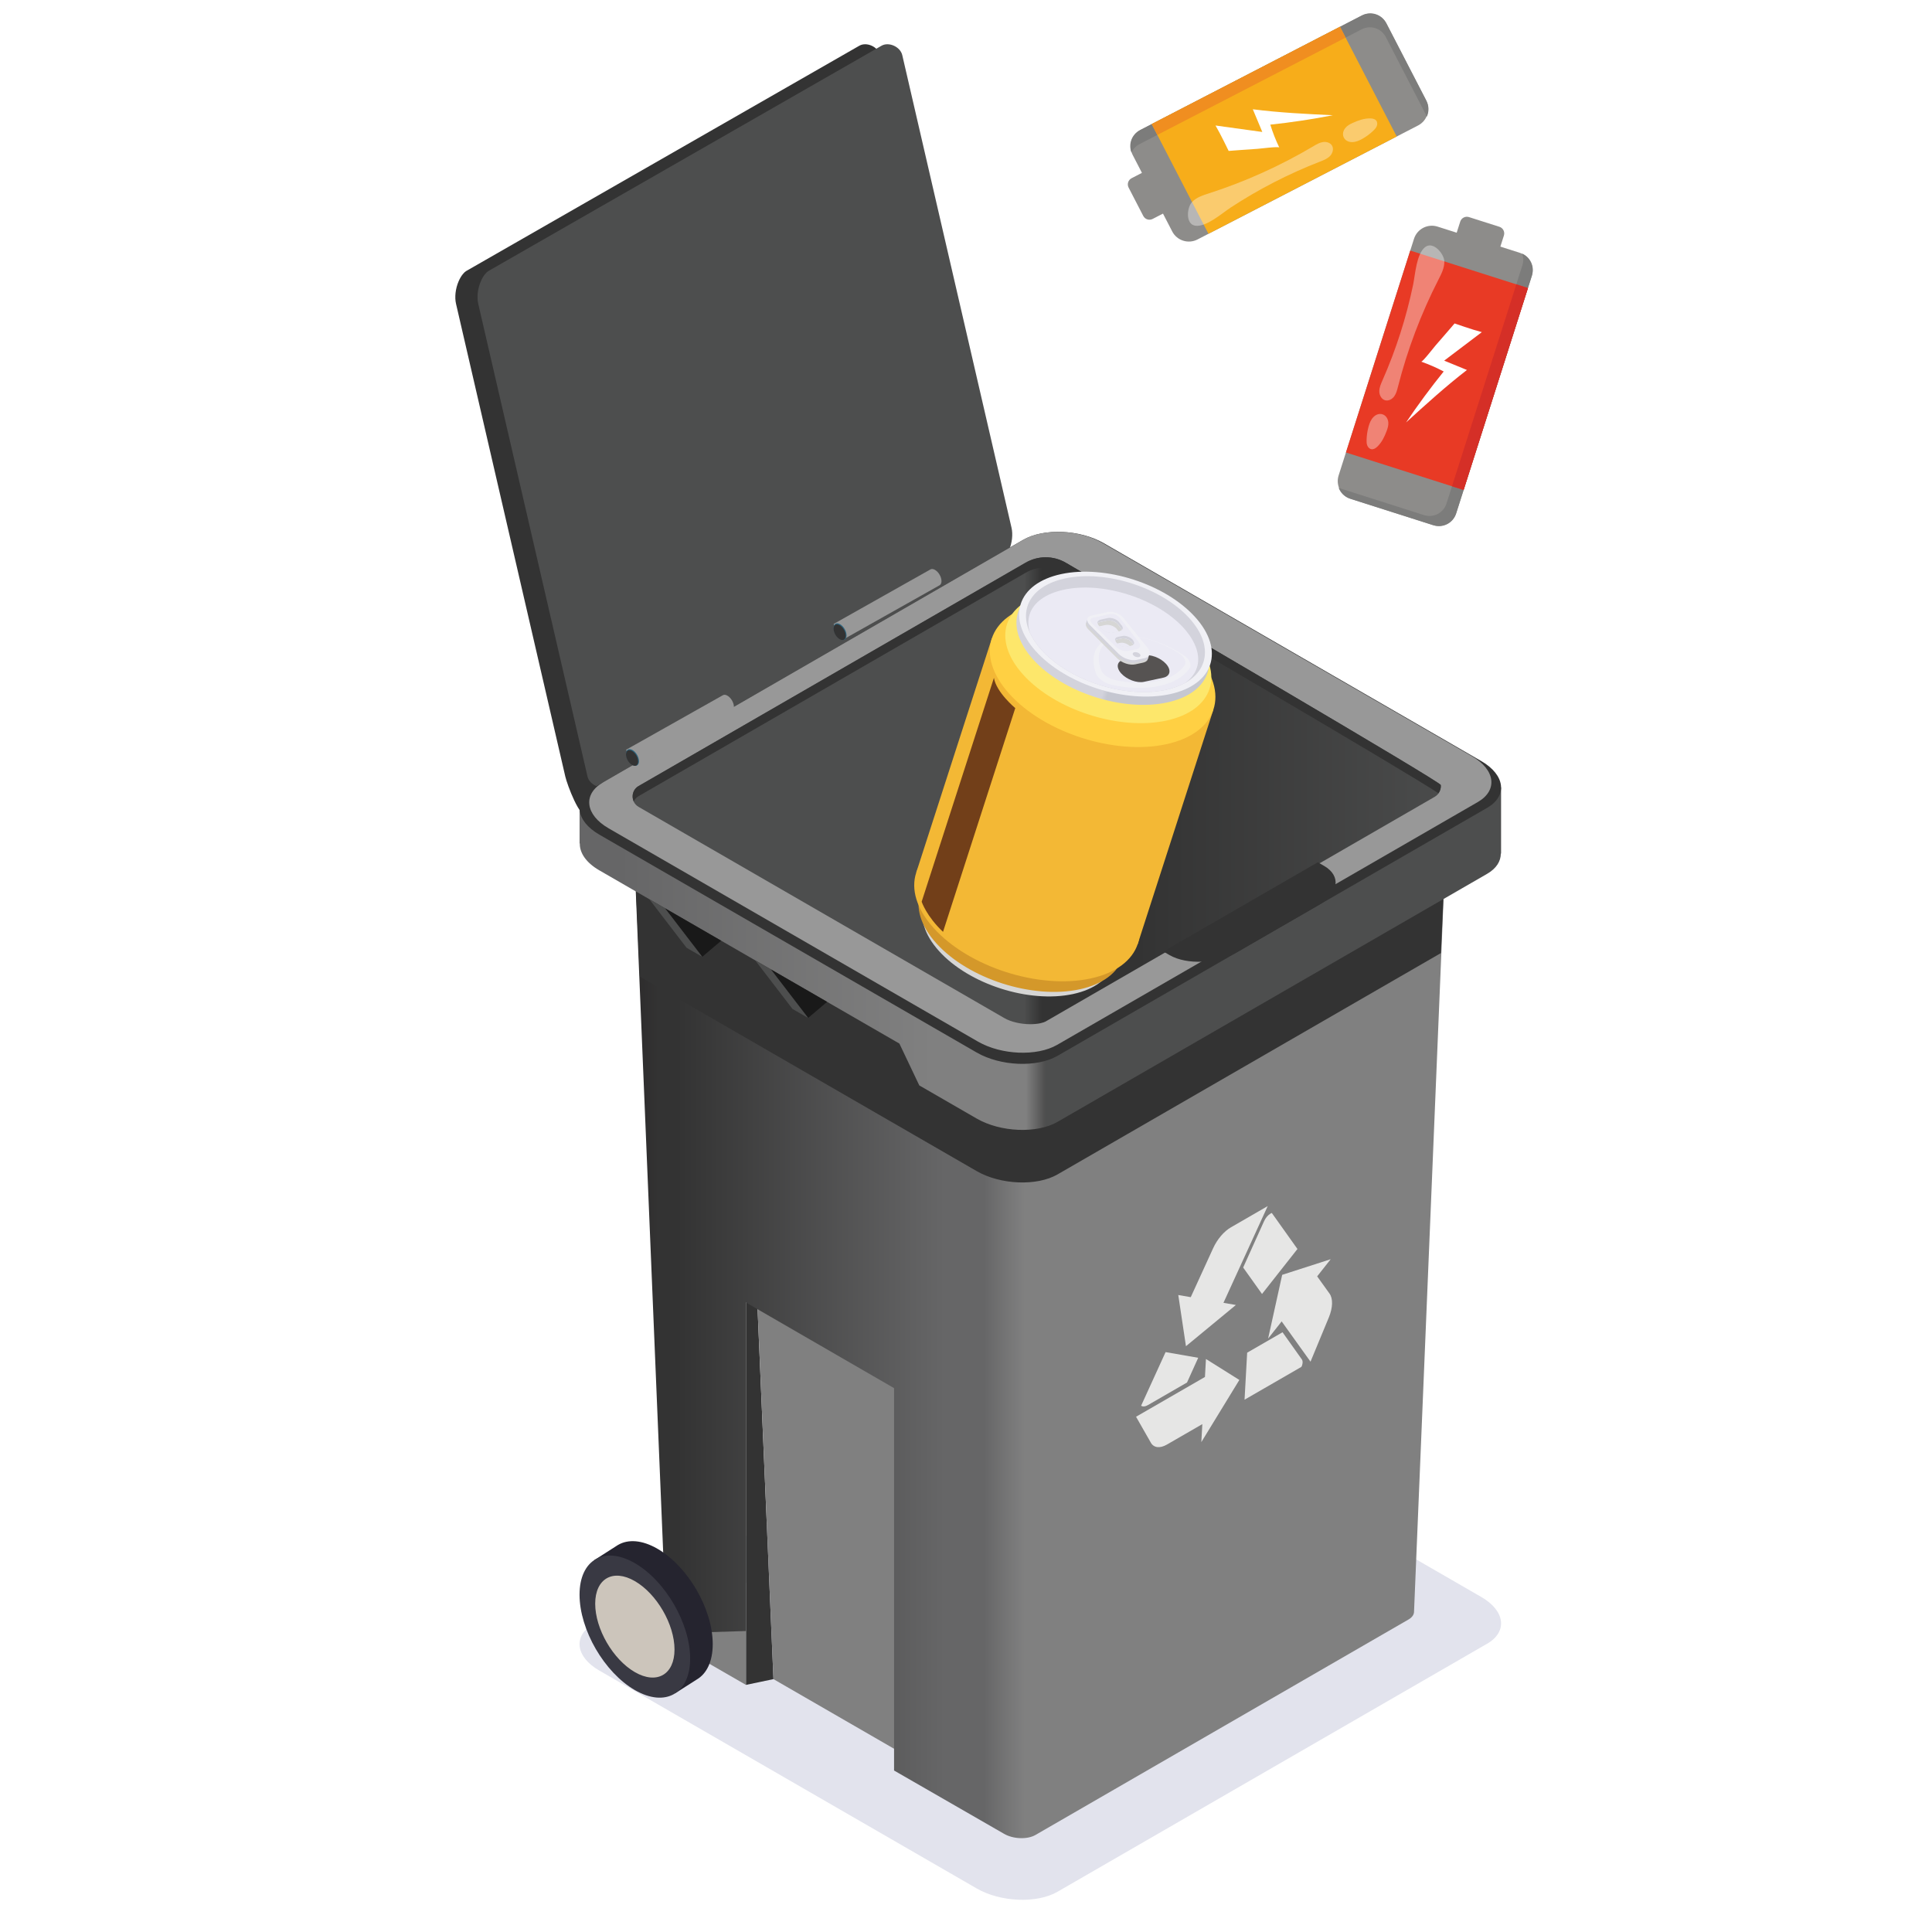 <?xml version="1.0" encoding="UTF-8" standalone="no"?>
<svg
   xmlns:dc="http://purl.org/dc/elements/1.1/"
   xmlns:cc="http://creativecommons.org/ns#"
   xmlns:rdf="http://www.w3.org/1999/02/22-rdf-syntax-ns#"
   xmlns:svg="http://www.w3.org/2000/svg"
   xmlns="http://www.w3.org/2000/svg"
   xmlns:sodipodi="http://sodipodi.sourceforge.net/DTD/sodipodi-0.dtd"
   xmlns:inkscape="http://www.inkscape.org/namespaces/inkscape"
   version="1.1"
   id="svg2"
   xml:space="preserve"
   width="400"
   height="400"
   viewBox="0 0 400 400"
   sodipodi:docname="L2-04.ai"><defs
     id="defs6"><clipPath
       clipPathUnits="userSpaceOnUse"
       id="clipPath18"><path
         d="M 0,300 H 300 V 0 H 0 Z"
         id="path16" /></clipPath><clipPath
       clipPathUnits="userSpaceOnUse"
       id="clipPath34"><path
         d="M 90.014,87.636 H 233.144 V 5 H 90.014 Z"
         id="path32" /></clipPath><linearGradient
       x1="0"
       y1="0"
       x2="1"
       y2="0"
       gradientUnits="userSpaceOnUse"
       gradientTransform="matrix(-113.215,0,0,113.215,206.367,96.178)"
       spreadMethod="pad"
       id="linearGradient86"><stop
         style="stop-opacity:1;stop-color:#808080"
         offset="0"
         id="stop68" /><stop
         style="stop-opacity:1;stop-color:#808080"
         offset="0.309"
         id="stop70" /><stop
         style="stop-opacity:1;stop-color:#808080"
         offset="0.395"
         id="stop72" /><stop
         style="stop-opacity:1;stop-color:#808080"
         offset="0.417"
         id="stop74" /><stop
         style="stop-opacity:1;stop-color:#666667"
         offset="0.473"
         id="stop76" /><stop
         style="stop-opacity:1;stop-color:#666667"
         offset="0.526"
         id="stop78" /><stop
         style="stop-opacity:1;stop-color:#333333"
         offset="0.89"
         id="stop80" /><stop
         style="stop-opacity:1;stop-color:#333333"
         offset="0.916"
         id="stop82" /><stop
         style="stop-opacity:1;stop-color:#231f20"
         offset="1"
         id="stop84" /></linearGradient><clipPath
       clipPathUnits="userSpaceOnUse"
       id="clipPath96"><path
         d="M 0,300 H 300 V 0 H 0 Z"
         id="path94" /></clipPath><linearGradient
       x1="0"
       y1="0"
       x2="1"
       y2="0"
       gradientUnits="userSpaceOnUse"
       gradientTransform="matrix(-137.58,0,0,-137.58,216.714,165.897)"
       spreadMethod="pad"
       id="linearGradient134"><stop
         style="stop-opacity:1;stop-color:#4d4e4e"
         offset="0"
         id="stop114" /><stop
         style="stop-opacity:1;stop-color:#4d4e4e"
         offset="0.309"
         id="stop116" /><stop
         style="stop-opacity:1;stop-color:#4d4e4e"
         offset="0.395"
         id="stop118" /><stop
         style="stop-opacity:1;stop-color:#808080"
         offset="0.417"
         id="stop120" /><stop
         style="stop-opacity:1;stop-color:#808080"
         offset="0.471"
         id="stop122" /><stop
         style="stop-opacity:1;stop-color:#808080"
         offset="0.522"
         id="stop124" /><stop
         style="stop-opacity:1;stop-color:#666667"
         offset="0.875"
         id="stop126" /><stop
         style="stop-opacity:1;stop-color:#666667"
         offset="0.899"
         id="stop128" /><stop
         style="stop-opacity:1;stop-color:#666667"
         offset="0.975"
         id="stop130" /><stop
         style="stop-opacity:1;stop-color:#666667"
         offset="1"
         id="stop132" /></linearGradient><clipPath
       clipPathUnits="userSpaceOnUse"
       id="clipPath144"><path
         d="M 0,300 H 300 V 0 H 0 Z"
         id="path142" /></clipPath><linearGradient
       x1="0"
       y1="0"
       x2="1"
       y2="0"
       gradientUnits="userSpaceOnUse"
       gradientTransform="matrix(125.54,0,0,-125.54,109.484,177.258)"
       spreadMethod="pad"
       id="linearGradient182"><stop
         style="stop-opacity:1;stop-color:#4d4e4e"
         offset="0"
         id="stop166" /><stop
         style="stop-opacity:1;stop-color:#4d4e4e"
         offset="0.309"
         id="stop168" /><stop
         style="stop-opacity:1;stop-color:#4d4e4e"
         offset="0.395"
         id="stop170" /><stop
         style="stop-opacity:1;stop-color:#333333"
         offset="0.417"
         id="stop172" /><stop
         style="stop-opacity:1;stop-color:#333333"
         offset="0.478"
         id="stop174" /><stop
         style="stop-opacity:1;stop-color:#333333"
         offset="0.535"
         id="stop176" /><stop
         style="stop-opacity:1;stop-color:#4d4e4e"
         offset="0.958"
         id="stop178" /><stop
         style="stop-opacity:1;stop-color:#4d4e4e"
         offset="1"
         id="stop180" /></linearGradient><clipPath
       clipPathUnits="userSpaceOnUse"
       id="clipPath192"><path
         d="M 0,300 H 300 V 0 H 0 Z"
         id="path190" /></clipPath><linearGradient
       x1="0"
       y1="0"
       x2="1"
       y2="0"
       gradientUnits="userSpaceOnUse"
       gradientTransform="matrix(-29.399,9.491,-9.491,-29.399,187.54,195.55)"
       spreadMethod="pad"
       id="linearGradient330"><stop
         style="stop-opacity:1;stop-color:#c5c7d1"
         offset="0"
         id="stop314" /><stop
         style="stop-opacity:1;stop-color:#c5c7d1"
         offset="0.243"
         id="stop316" /><stop
         style="stop-opacity:1;stop-color:#c5c7d1"
         offset="0.38"
         id="stop318" /><stop
         style="stop-opacity:1;stop-color:#c5c7d1"
         offset="0.444"
         id="stop320" /><stop
         style="stop-opacity:1;stop-color:#d3d3dc"
         offset="0.472"
         id="stop322" /><stop
         style="stop-opacity:1;stop-color:#d3d3dc"
         offset="0.732"
         id="stop324" /><stop
         style="stop-opacity:1;stop-color:#d3d3dc"
         offset="0.889"
         id="stop326" /><stop
         style="stop-opacity:1;stop-color:#d3d3dc"
         offset="1"
         id="stop328" /></linearGradient><clipPath
       clipPathUnits="userSpaceOnUse"
       id="clipPath340"><path
         d="M 0,300 H 300 V 0 H 0 Z"
         id="path338" /></clipPath><clipPath
       clipPathUnits="userSpaceOnUse"
       id="clipPath360"><path
         d="m 143.151,194.787 h 14.538 v -39.446 h -14.538 z"
         id="path358" /></clipPath><clipPath
       clipPathUnits="userSpaceOnUse"
       id="clipPath388"><path
         d="m 168.647,204.358 h 9.694 v -7.516 h -9.694 z"
         id="path386" /></clipPath><clipPath
       clipPathUnits="userSpaceOnUse"
       id="clipPath448"><path
         d="m 214.231,261.956 h 10.101 v -24.087 h -10.101 z"
         id="path446" /></clipPath><clipPath
       clipPathUnits="userSpaceOnUse"
       id="clipPath464"><path
         d="m 212.253,235.78 h 3.385 v -5.486 h -3.385 z"
         id="path462" /></clipPath><clipPath
       clipPathUnits="userSpaceOnUse"
       id="clipPath504"><path
         d="m 184.51,278.032 h 22.521 V 265 H 184.51 Z"
         id="path502" /></clipPath><clipPath
       clipPathUnits="userSpaceOnUse"
       id="clipPath520"><path
         d="m 208.595,281.683 h 5.317 v -3.68 h -5.317 z"
         id="path518" /></clipPath></defs><sodipodi:namedview
     pagecolor="#ffffff"
     bordercolor="#666666"
     borderopacity="1"
     objecttolerance="10"
     gridtolerance="10"
     guidetolerance="10"
     inkscape:pageopacity="0"
     inkscape:pageshadow="2"
     inkscape:window-width="640"
     inkscape:window-height="480"
     id="namedview4" /><g
     id="g10"
     inkscape:groupmode="layer"
     inkscape:label="L2-04"
     transform="matrix(1.333,0,0,-1.333,0,400)"><g
       id="g12"><g
         id="g14"
         clip-path="url(#clipPath18)"><g
           id="g20"
           transform="translate(133.47,292.973)"><path
             d="m 0,0 -61.073,-35 c -0.241,-0.138 -0.758,-0.635 -1.176,-1.614 -0.479,-1.122 -0.629,-2.451 -0.392,-3.47 l 16.971,-73.418 c 0.3,-1.298 2.294,-6.659 3.425,-6.01 l 60.87,39.548 c 0.238,0.14 0.757,0.631 1.174,1.611 0.479,1.122 0.628,2.456 0.392,3.475 L 3.219,-1.46 C 2.919,-0.163 1.131,0.649 0,0"
             style="fill:#333333;fill-opacity:1;fill-rule:nonzero;stroke:none"
             id="path22" /></g><g
           id="g24"
           transform="translate(136.92,292.973)"><path
             d="m 0,0 -61.073,-35 c -0.241,-0.138 -0.758,-0.635 -1.176,-1.614 -0.479,-1.122 -0.629,-2.451 -0.392,-3.47 l 16.971,-73.418 c 0.3,-1.298 2.089,-2.109 3.219,-1.46 l 61.076,34.998 c 0.238,0.14 0.756,0.631 1.174,1.611 0.479,1.122 0.628,2.456 0.392,3.475 L 3.219,-1.46 C 2.919,-0.163 1.131,0.649 0,0"
             style="fill:#4d4e4e;fill-opacity:1;fill-rule:nonzero;stroke:none"
             id="path26" /></g><g
           id="g28"><g
             id="g30" /><g
             id="g42"><g
               clip-path="url(#clipPath34)"
               id="g40"><g
                 transform="translate(164.248,6.249)"
                 id="g38"><path
                   d="m 0,0 66.733,38.528 c 3.206,1.851 2.8,5.115 -0.902,7.252 L 7.222,79.618 C 3.52,81.756 -2.132,81.99 -5.338,80.139 L -72.071,41.61 c -3.206,-1.851 -2.8,-5.114 0.902,-7.251 L -12.56,0.521 C -8.858,-1.617 -3.206,-1.851 0,0"
                   style="fill:#e2e3ed;fill-opacity:1;fill-rule:nonzero;stroke:none"
                   id="path36" /></g></g></g></g><g
           id="g44"
           transform="translate(115.86,38.381)"><path
             d="M 0,0 4.272,0.895 1.752,59.611 0,59.391 Z"
             style="fill:#333333;fill-opacity:1;fill-rule:nonzero;stroke:none"
             id="path46" /></g><g
           id="g48"
           transform="translate(152.443,77.882)"><path
             d="m 0,0 -34.831,20.11 2.52,-58.716 34.831,-20.11 z"
             style="fill:#808080;fill-opacity:1;fill-rule:nonzero;stroke:none"
             id="path50" /></g><g
           id="g52"
           transform="translate(103.525,46.425)"><path
             d="M 0,0 V -0.054 C 0,-0.589 0.375,-1.126 1.18,-1.609 L 12.334,-8.044 V 7.831 L 0.804,1.18 C 0.268,0.859 0,0.429 0,0"
             style="fill:#808080;fill-opacity:1;fill-rule:nonzero;stroke:none"
             id="path54" /></g></g></g><g
       id="g56"><g
         id="g58"><g
           id="g64"><g
             id="g66"><path
               d="m 98.216,174.457 5.309,-128.032 v -0.054 l 12.335,0.376 V 97.771 L 138.865,84.472 V 67.555 47.389 25.082 l 17.053,-9.814 c 1.448,-0.858 3.647,-0.912 4.88,-0.214 v 0 l 58.024,33.516 c 0.536,0.323 0.803,0.751 0.803,1.18 v 0 l 5.309,128.032 z"
               style="fill:url(#linearGradient86);stroke:none"
               id="path88" /></g></g></g></g><g
       id="g90"><g
         id="g92"
         clip-path="url(#clipPath96)"><g
           id="g98"
           transform="translate(98.726,163.056)"><path
             d="m 0,0 20.742,11.976 86.626,2.261 18.359,-10.6 -0.649,-14.644 -59.555,-34.384 c -3.206,-1.851 -8.858,-1.617 -12.561,0.521 l -52.309,30.2 z"
             style="fill:#333333;fill-opacity:1;fill-rule:nonzero;stroke:none"
             id="path100" /></g></g></g><g
       id="g102"><g
         id="g104"><g
           id="g110"><g
             id="g112"><path
               d="m 158.91,205.967 -61.591,-31.21 -7.3,-0.162 v -5.53 h 0.036 c -0.032,-1.447 0.967,-2.977 3.024,-4.165 v 0 l 46.613,-26.912 3.091,-6.498 8.905,-5.142 c 3.702,-2.137 9.354,-2.371 12.56,-0.52 v 0 l 66.733,38.528 c 1.448,0.836 2.12,1.963 2.124,3.14 v 0 h 0.039 v 10.29 l -13.253,-0.295 -48.421,27.955 c -2.026,1.169 -4.636,1.769 -7.109,1.769 v 0 c -2.046,0 -3.999,-0.41 -5.451,-1.248"
               style="fill:url(#linearGradient134);stroke:none"
               id="path136" /></g></g></g></g><g
       id="g138"><g
         id="g140"
         clip-path="url(#clipPath144)"><g
           id="g146"
           transform="translate(230.988,174.607)"><path
             d="m 0,0 -66.739,-38.524 c -3.211,-1.85 -8.855,-1.612 -12.555,0.516 l -58.611,33.845 c -3.701,2.141 -4.11,5.392 -0.912,7.255 l 0.33,0.198 66.039,38.114 0.37,0.212 c 3.211,1.85 8.854,1.612 12.555,-0.529 L -0.912,7.255 C 2.789,5.114 3.198,1.85 0,0"
             style="fill:#333333;fill-opacity:1;fill-rule:nonzero;stroke:none"
             id="path148" /></g><g
           id="g150"
           transform="translate(229.533,175.505)"><path
             d="m 0,0 -65.34,-37.716 c -3.144,-1.812 -8.669,-1.579 -12.292,0.504 l -57.383,33.136 c -3.623,2.096 -4.024,5.279 -0.893,7.103 l 0.324,0.194 64.654,37.316 0.362,0.206 c 3.145,1.812 8.669,1.579 12.292,-0.517 L -0.893,7.103 C 2.73,5.007 3.131,1.811 0,0"
             style="fill:#989898;fill-opacity:1;fill-rule:nonzero;stroke:none"
             id="path152" /></g></g></g><g
       id="g154"><g
         id="g156"><g
           id="g162"><g
             id="g164"><path
               d="M 159.286,212.677 99.185,177.989 c -1.246,-0.719 -1.246,-2.516 0,-3.236 v 0 l 56.826,-32.816 c 1.006,-0.581 2.551,-0.938 4.018,-0.938 v 0 c 1.296,0 2.101,0.265 2.38,0.423 v 0 l 60.421,34.89 c 0.7,0.409 1.018,1.136 0.951,1.837 v 0 c -0.045,0.514 -45.749,27.235 -58.239,34.52 v 0 c -0.97,0.565 -2.051,0.847 -3.132,0.847 v 0 c -1.078,0 -2.156,-0.28 -3.124,-0.839"
               style="fill:url(#linearGradient182);stroke:none"
               id="path184" /></g></g></g></g><g
       id="g186"><g
         id="g188"
         clip-path="url(#clipPath192)"><g
           id="g194"
           transform="translate(99.184,176.42)"><path
             d="m 0,0 60.102,34.688 c 1.94,1.119 4.32,1.12 6.255,-0.008 11.868,-6.922 53.691,-31.375 57.873,-34.237 0.276,0.381 0.41,0.834 0.367,1.285 -0.046,0.514 -45.75,27.236 -58.24,34.521 -1.935,1.128 -4.315,1.127 -6.255,0.008 L 0,1.569 C -0.89,1.056 -1.132,-0.005 -0.75,-0.833 -0.598,-0.503 -0.356,-0.205 0,0"
             style="fill:#333333;fill-opacity:1;fill-rule:nonzero;stroke:none"
             id="path196" /></g><g
           id="g198"
           transform="translate(192.165,152.2)"><path
             d="m 0,0 12.676,7.318 c 3.127,1.806 3.494,4.521 0.819,6.065 l -0.977,0.565 -24,-13.857 0.977,-0.564 C -7.83,-2.017 -3.127,-1.805 0,0"
             style="fill:#333333;fill-opacity:1;fill-rule:nonzero;stroke:none"
             id="path200" /></g><g
           id="g202"
           transform="translate(202.231,88.89)"><path
             d="m 0,0 c 0.133,-0.22 0.114,-0.57 -0.016,-0.941 -0.042,-0.109 -0.082,-0.174 -0.12,-0.196 l -8.794,-5.077 0.406,7.302 5.496,3.173 z"
             style="fill:#e6e6e5;fill-opacity:1;fill-rule:nonzero;stroke:none"
             id="path204" /></g><g
           id="g206"
           transform="translate(184.366,85.346)"><path
             d="m 0,0 -6.035,-3.484 c -0.45,-0.26 -0.815,-0.301 -1.096,-0.124 l 3.802,8.331 5.066,-0.884 z"
             style="fill:#e6e6e5;fill-opacity:1;fill-rule:nonzero;stroke:none"
             id="path208" /></g><g
           id="g210"
           transform="translate(191.957,97.388)"><path
             d="m 0,0 -7.757,-6.403 -1.192,7.951 1.937,-0.335 3.478,7.603 c 0.638,1.396 1.678,2.618 2.757,3.241 L 4.941,15.359 -1.932,0.334 Z"
             style="fill:#e6e6e5;fill-opacity:1;fill-rule:nonzero;stroke:none"
             id="path212" /></g><g
           id="g214"
           transform="translate(193.086,103.205)"><path
             d="M 0,0 3.228,7.154 C 3.477,7.722 3.864,8.156 4.239,8.372 L 4.276,8.394 C 4.351,8.437 4.426,8.48 4.461,8.459 L 8.432,2.879 2.928,-4.108 Z"
             style="fill:#e6e6e5;fill-opacity:1;fill-rule:nonzero;stroke:none"
             id="path216" /></g><g
           id="g218"
           transform="translate(196.962,92.171)"><path
             d="M 0,0 2.184,9.899 9.72,12.326 7.618,9.66 9.538,6.987 C 10.096,6.211 10.056,4.796 9.435,3.294 L 6.585,-3.59 2.103,2.667 Z"
             style="fill:#e6e6e5;fill-opacity:1;fill-rule:nonzero;stroke:none"
             id="path220" /></g><g
           id="g222"
           transform="translate(187.151,86.207)"><path
             d="m 0,0 0.155,2.791 5.187,-3.254 -5.905,-9.657 0.156,2.796 -5.506,-3.179 c -1.078,-0.622 -2.031,-0.51 -2.489,0.291 l -2.301,4.033 z"
             style="fill:#e6e6e5;fill-opacity:1;fill-rule:nonzero;stroke:none"
             id="path224" /></g><g
           id="g226"
           transform="translate(103.275,159.013)"><path
             d="m 0,0 5.792,-7.549 2.951,2.501 z"
             style="fill:#191919;fill-opacity:1;fill-rule:nonzero;stroke:none"
             id="path228" /></g><g
           id="g230"
           transform="translate(119.723,149.517)"><path
             d="m 0,0 5.792,-7.549 2.951,2.501 z"
             style="fill:#191919;fill-opacity:1;fill-rule:nonzero;stroke:none"
             id="path232" /></g><g
           id="g234"
           transform="translate(100.845,160.417)"><path
             d="M 0,0 5.792,-7.549 8.223,-8.952 2.431,-1.403 Z"
             style="fill:#4d4e4e;fill-opacity:1;fill-rule:nonzero;stroke:none"
             id="path236" /></g><g
           id="g238"
           transform="translate(117.292,150.921)"><path
             d="M 0,0 5.792,-7.549 8.223,-8.952 2.431,-1.403 Z"
             style="fill:#4d4e4e;fill-opacity:1;fill-rule:nonzero;stroke:none"
             id="path240" /></g><g
           id="g242"
           transform="translate(110.7,44.712)"><path
             d="m 0,0 c 0,5.444 -3.846,12.077 -8.59,14.815 -2.388,1.38 -4.546,1.504 -6.103,0.598 l -0.002,0.003 -3.731,-2.387 12.649,-20.628 3.259,2.081 v 10e-4 C -0.962,-4.632 0,-2.723 0,0"
             style="fill:#25242f;fill-opacity:1;fill-rule:nonzero;stroke:none"
             id="path244" /></g><g
           id="g246"
           transform="translate(107.193,42.472)"><path
             d="m 0,0 c 0,-5.443 -3.846,-7.636 -8.59,-4.898 -4.744,2.74 -8.589,9.373 -8.589,14.816 0,5.445 3.845,7.637 8.589,4.898 C -3.846,12.077 0,5.443 0,0"
             style="fill:#393943;fill-opacity:1;fill-rule:nonzero;stroke:none"
             id="path248" /></g><g
           id="g250"
           transform="translate(104.764,43.875)"><path
             d="m 0,0 c 0,-3.903 -2.758,-5.476 -6.16,-3.512 -3.402,1.964 -6.159,6.721 -6.159,10.624 0,3.904 2.757,5.476 6.159,3.512 C -2.758,8.66 0,3.904 0,0"
             style="fill:#ccc5bb;fill-opacity:1;fill-rule:nonzero;stroke:none"
             id="path252" /></g><g
           id="g254"
           transform="translate(97.235,183.62)"><path
             d="m 0,0 0.061,-0.108 0.27,-0.464 c 0.086,-0.485 0.38,-0.994 0.757,-1.312 0.002,0 0.004,-0.001 0.005,-0.003 l 0.134,-0.232 0.172,-0.294 0.023,-0.04 h 0.002 l 0.104,0.06 14.596,8.218 0.316,0.177 c 0.187,0.094 0.304,0.309 0.316,0.615 V 6.68 c -0.007,0.647 -0.465,1.422 -1.023,1.732 -0.251,0.14 -0.479,0.162 -0.654,0.084 L 15.075,8.494 C 15.047,8.481 15.021,8.466 14.994,8.448 L 0.121,0.068 Z"
             style="fill:#989898;fill-opacity:1;fill-rule:nonzero;stroke:none"
             id="path256" /></g><g
           id="g258"
           transform="translate(97.229,182.988)"><path
             d="M 0,0 C 0,-0.007 0,-0.013 0.002,-0.02 V -0.028 C 0.017,-0.584 0.36,-1.227 0.81,-1.588 l 0.002,-10e-4 c 0.068,-0.055 0.137,-0.103 0.21,-0.143 0.136,-0.076 0.265,-0.117 0.384,-0.127 h 0.003 c 0.093,-0.007 0.179,0.007 0.255,0.038 h 0.001 l 0.105,0.06 c 0.157,0.117 0.251,0.337 0.248,0.636 C 2.016,-1.03 2.006,-0.933 1.985,-0.835 1.874,-0.263 1.47,0.342 0.994,0.607 0.752,0.741 0.534,0.767 0.362,0.7 0.319,0.683 0.278,0.662 0.241,0.632 0.088,0.513 -0.003,0.296 0,0"
             style="fill:#2e657e;fill-opacity:1;fill-rule:nonzero;stroke:none"
             id="path260" /></g><g
           id="g262"
           transform="translate(97.229,182.872)"><path
             d="m 0,0 c 0.007,-0.582 0.405,-1.279 0.9,-1.588 0.001,-10e-4 0.001,-0.003 0.003,-0.003 0.018,-0.012 0.038,-0.023 0.056,-0.033 0.162,-0.091 0.314,-0.128 0.447,-0.119 h 0.003 c 0.086,0.006 0.165,0.033 0.232,0.078 0.158,0.107 0.254,0.317 0.251,0.61 C 1.89,-0.971 1.88,-0.883 1.862,-0.796 1.761,-0.253 1.383,0.319 0.933,0.569 0.69,0.705 0.468,0.721 0.303,0.64 0.132,0.556 0.02,0.367 0.002,0.096 V 0.088 C 0,0.06 0,0.03 0,0"
             style="fill:#333333;fill-opacity:1;fill-rule:nonzero;stroke:none"
             id="path264" /></g><g
           id="g266"
           transform="translate(129.474,203.159)"><path
             d="m 0,0 0.061,-0.108 0.27,-0.464 c 0.086,-0.485 0.38,-0.994 0.757,-1.312 0.002,0 0.004,-0.001 0.005,-0.003 l 0.134,-0.232 0.172,-0.294 0.023,-0.04 h 0.002 l 0.104,0.06 14.596,8.218 0.316,0.177 c 0.187,0.094 0.304,0.309 0.316,0.615 V 6.68 c -0.007,0.647 -0.465,1.422 -1.023,1.732 -0.251,0.14 -0.479,0.162 -0.654,0.084 L 15.075,8.494 C 15.047,8.481 15.021,8.466 14.994,8.448 L 0.121,0.068 Z"
             style="fill:#989898;fill-opacity:1;fill-rule:nonzero;stroke:none"
             id="path268" /></g><g
           id="g270"
           transform="translate(129.469,202.527)"><path
             d="M 0,0 C 0,-0.007 0,-0.013 0.002,-0.02 V -0.028 C 0.017,-0.584 0.36,-1.227 0.81,-1.588 l 0.002,-10e-4 c 0.068,-0.055 0.137,-0.103 0.21,-0.143 0.136,-0.076 0.265,-0.117 0.384,-0.127 h 0.003 c 0.093,-0.007 0.179,0.007 0.255,0.038 h 0.001 l 0.105,0.06 c 0.157,0.117 0.251,0.337 0.248,0.636 C 2.016,-1.03 2.006,-0.933 1.985,-0.835 1.874,-0.263 1.47,0.342 0.994,0.607 0.752,0.741 0.534,0.767 0.362,0.7 0.319,0.683 0.278,0.662 0.241,0.632 0.088,0.513 -0.003,0.296 0,0"
             style="fill:#2e657e;fill-opacity:1;fill-rule:nonzero;stroke:none"
             id="path272" /></g><g
           id="g274"
           transform="translate(129.469,202.411)"><path
             d="m 0,0 c 0.007,-0.582 0.405,-1.279 0.9,-1.588 0.001,-10e-4 0.001,-0.003 0.003,-0.003 0.018,-0.012 0.038,-0.023 0.056,-0.033 0.162,-0.091 0.314,-0.128 0.447,-0.119 h 0.003 c 0.086,0.006 0.165,0.033 0.232,0.078 0.158,0.107 0.254,0.317 0.251,0.61 C 1.89,-0.971 1.88,-0.883 1.862,-0.796 1.761,-0.253 1.383,0.319 0.933,0.569 0.69,0.705 0.468,0.721 0.303,0.64 0.132,0.556 0.02,0.367 0.002,0.096 V 0.088 C 0,0.06 0,0.03 0,0"
             style="fill:#333333;fill-opacity:1;fill-rule:nonzero;stroke:none"
             id="path276" /></g><g
           id="g278"
           transform="translate(145.85,152.354)"><path
             d="M 0,0 C -4.656,5.151 -2.892,10.515 3.94,11.981 10.772,13.446 20.084,10.458 24.74,5.307 29.396,0.156 27.632,-5.208 20.8,-6.674 13.968,-8.139 4.656,-5.151 0,0"
             style="fill:#d6d6d5;fill-opacity:1;fill-rule:nonzero;stroke:none"
             id="path280" /></g><g
           id="g282"
           transform="translate(145.441,153.546)"><path
             d="M 0,0 C -4.977,5.506 -3.091,11.24 4.211,12.807 11.514,14.373 21.468,11.179 26.445,5.673 31.422,0.166 29.536,-5.567 22.234,-7.134 14.931,-8.7 4.977,-5.506 0,0"
             style="fill:#d4982a;fill-opacity:1;fill-rule:nonzero;stroke:none"
             id="path284" /></g><g
           id="g286"
           transform="translate(145.038,155.905)"><path
             d="M 0,0 C -5.448,6.027 -3.384,12.304 4.61,14.019 12.604,15.734 23.5,12.237 28.948,6.21 34.396,0.182 32.332,-6.094 24.338,-7.809 16.344,-9.524 5.448,-6.028 0,0"
             style="fill:#f3b835;fill-opacity:1;fill-rule:nonzero;stroke:none"
             id="path288" /></g><g
           id="g290"
           transform="translate(188.458,189.841)"><path
             d="m 0,0 -11.747,-36.384 -34.399,11.106 11.747,36.384 z"
             style="fill:#f3b835;fill-opacity:1;fill-rule:nonzero;stroke:none"
             id="path292" /></g><g
           id="g294"
           transform="translate(156.784,192.289)"><path
             d="M 0,0 C -5.448,6.027 -3.384,12.304 4.61,14.019 12.604,15.734 23.5,12.237 28.948,6.21 34.396,0.182 32.332,-6.094 24.338,-7.809 16.344,-9.524 5.448,-6.028 0,0"
             style="fill:#ffd043;fill-opacity:1;fill-rule:nonzero;stroke:none"
             id="path296" /></g><g
           id="g298"
           transform="translate(158.917,195.286)"><path
             d="M 0,0 C -4.977,5.506 -3.091,11.24 4.211,12.807 11.514,14.373 21.468,11.179 26.445,5.673 31.422,0.166 29.536,-5.567 22.234,-7.134 14.931,-8.7 4.977,-5.506 0,0"
             style="fill:#fde76b;fill-opacity:1;fill-rule:nonzero;stroke:none"
             id="path300" /></g></g></g><g
       id="g302"><g
         id="g304"><g
           id="g310"><g
             id="g312"><path
               d="m 164.41,209.623 c -6.831,-1.466 -8.595,-6.83 -3.939,-11.981 v 0 c 4.656,-5.152 13.968,-8.14 20.8,-6.675 v 0 c 6.832,1.467 8.596,6.831 3.94,11.982 v 0 c -3.854,4.264 -10.901,7.046 -17.089,7.046 v 0 c -1.286,0 -2.536,-0.12 -3.712,-0.372"
               style="fill:url(#linearGradient330);stroke:none"
               id="path332" /></g></g></g></g><g
       id="g334"><g
         id="g336"
         clip-path="url(#clipPath340)"><g
           id="g342"
           transform="translate(160.886,198.929)"><path
             d="M 0,0 C -4.656,5.151 -2.892,10.515 3.94,11.981 10.772,13.447 20.084,10.458 24.74,5.307 29.396,0.156 27.632,-5.208 20.8,-6.674 13.968,-8.139 4.656,-5.151 0,0"
             style="fill:#f0f0f5;fill-opacity:1;fill-rule:nonzero;stroke:none"
             id="path344" /></g><g
           id="g346"
           transform="translate(159.98,201.76)"><path
             d="m 0,0 c 0.408,-0.88 0.986,-1.759 1.788,-2.636 4.331,-4.785 12.98,-7.558 19.314,-6.198 1.146,0.248 2.145,0.618 2.985,1.076 3.743,2.085 4.206,6.128 0.677,10.037 C 20.433,7.064 11.785,9.838 5.45,8.477 0.28,7.358 -1.771,3.847 0,0"
             style="fill:#d3d3dc;fill-opacity:1;fill-rule:nonzero;stroke:none"
             id="path348" /></g><g
           id="g350"
           transform="translate(159.924,204.66)"><path
             d="m 0,0 c -0.29,-0.898 -0.269,-1.878 0.056,-2.9 0.408,-0.88 0.985,-1.759 1.787,-2.636 4.332,-4.785 12.98,-7.558 19.314,-6.198 1.147,0.248 2.146,0.618 2.986,1.076 0.918,0.64 1.535,1.451 1.836,2.383 0.591,1.83 -0.145,4.014 -2.029,6.119 C 21.952,0.061 18.916,1.902 15.408,3.035 11.849,4.184 8.27,4.46 5.314,3.824 2.498,3.217 0.602,1.864 0,0"
             style="fill:#ebeaf4;fill-opacity:1;fill-rule:nonzero;stroke:none"
             id="path352" /></g><g
           id="g354"><g
             id="g356" /><g
             id="g368"><g
               clip-path="url(#clipPath360)"
               id="g366"><g
                 transform="translate(146.47,155.341)"
                 id="g364"><path
                   d="m 0,0 11.219,34.751 c 0,0 -2.949,2.454 -3.314,4.696 C 5.568,32.207 -3.319,4.682 -3.319,4.682 -3.319,4.682 -2.583,2.433 0,0"
                   style="fill:#723f19;fill-opacity:1;fill-rule:nonzero;stroke:none"
                   id="path362" /></g></g></g></g><g
           id="g370"
           transform="translate(174.649,201.334)"><path
             d="m 0,0 c 2.735,0.063 6.119,-1.046 9.127,-2.978 0.972,-0.625 1.392,-1.494 0.975,-2.097 C 9.224,-6.343 7.639,-7.319 5.405,-7.799 3.17,-8.278 0.621,-8.188 -1.891,-7.647 c -1.194,0.256 -2.227,0.995 -2.516,1.766 -0.894,2.385 -0.288,4.35 1.653,5.29 0.38,0.173 0.804,0.312 1.272,0.412 C -1.015,-0.078 -0.519,-0.02 0,0"
             style="fill:#f0f0f5;fill-opacity:1;fill-rule:nonzero;stroke:none"
             id="path372" /></g><g
           id="g374"
           transform="translate(174.956,201.267)"><path
             d="M 0,0 C 2.445,0.056 5.469,-0.935 8.157,-2.662 9.026,-3.22 9.402,-3.997 9.029,-4.536 8.245,-5.669 6.828,-6.542 4.831,-6.97 2.833,-7.399 0.555,-7.318 -1.69,-6.835 c -1.067,0.229 -1.991,0.889 -2.249,1.578 -0.799,2.132 -0.258,3.888 1.478,4.729 0.339,0.155 0.718,0.279 1.136,0.368 C -0.907,-0.07 -0.463,-0.018 0,0"
             style="fill:#ebeaf4;fill-opacity:1;fill-rule:nonzero;stroke:none"
             id="path376" /></g><g
           id="g378"
           transform="translate(177.573,198.273)"><path
             d="M 0,0 -3.017,-0.647 C -4.1,-0.88 -4.285,-1.846 -3.427,-2.795 -2.569,-3.744 -0.981,-4.33 0.102,-4.098 l 3.017,0.647 c 1.083,0.233 1.267,1.199 0.41,2.148 C 2.671,-0.354 1.083,0.232 0,0"
             style="fill:#565352;fill-opacity:1;fill-rule:nonzero;stroke:none"
             id="path380" /></g><g
           id="g382"><g
             id="g384" /><g
             id="g396"><g
               clip-path="url(#clipPath388)"
               id="g394"><g
                 transform="translate(175.505,199.073)"
                 id="g392"><path
                   d="m 0,0 -0.734,-0.15 c -0.226,-0.05 -0.481,-0.02 -0.735,0.062 -0.318,0.103 -0.626,0.29 -0.835,0.516 -0.128,0.147 -0.203,0.294 -0.231,0.426 0.057,0.069 0.163,0.123 0.294,0.15 l 0.734,0.15 C -1.28,1.204 -1.026,1.175 -0.756,1.087 -0.438,0.984 -0.145,0.802 0.063,0.577 0.191,0.43 0.267,0.283 0.294,0.151 0.237,0.082 0.132,0.028 0,0 m -2.858,2.03 c -0.528,-0.111 -1.265,0.109 -1.66,0.518 l -0.517,0.518 c -0.144,0.152 -0.22,0.299 -0.243,0.447 0.1,0.091 0.242,0.15 0.411,0.184 l 1.039,0.226 c 0.586,0.127 1.376,-0.145 1.745,-0.58 L -1.644,2.797 C -1.543,2.676 -1.478,2.55 -1.477,2.445 -1.561,2.348 -1.703,2.289 -1.877,2.24 Z m -4,1.976 C -6.861,3.778 -6.726,3.489 -6.443,3.222 l 4.472,-4.483 c 0.721,-0.707 1.941,-1.118 2.795,-0.92 l 1.208,0.26 c 0.322,0.072 0.543,0.211 0.668,0.382 0.021,0.011 0.026,0.026 0.016,0.048 0.208,0.319 0.151,0.741 -0.213,1.192 L -1.252,4.339 C -1.776,5 -2.874,5.407 -3.644,5.252 L -6.214,4.694 C -6.646,4.605 -6.871,4.344 -6.858,4.006"
                   style="fill:#d6d6d5;fill-opacity:1;fill-rule:nonzero;stroke:none"
                   id="path390" /></g></g></g></g><g
           id="g398"
           transform="translate(171.901,203.689)"><path
             d="M 0,0 C 0.586,0.127 1.376,-0.146 1.745,-0.581 L 2.184,-1.127 C 2.285,-1.247 2.35,-1.374 2.351,-1.479 2.267,-1.575 2.125,-1.635 1.951,-1.684 L 0.97,-1.894 c -0.528,-0.111 -1.265,0.11 -1.66,0.518 l -0.518,0.519 c -0.144,0.152 -0.219,0.299 -0.242,0.447 0.1,0.091 0.242,0.15 0.411,0.183 z M 1.293,-3.07 C 1.35,-3 1.455,-2.947 1.587,-2.919 l 0.734,0.15 C 2.547,-2.72 2.802,-2.749 3.072,-2.836 3.39,-2.939 3.683,-3.121 3.891,-3.346 4.019,-3.493 4.095,-3.641 4.122,-3.773 4.065,-3.842 3.96,-3.896 3.828,-3.923 L 3.094,-4.073 C 2.868,-4.123 2.613,-4.094 2.359,-4.012 2.041,-3.909 1.733,-3.721 1.524,-3.496 1.396,-3.349 1.32,-3.202 1.293,-3.07 m -4.032,1.987 4.473,-4.483 c 0.72,-0.707 1.94,-1.118 2.789,-0.936 l 1.209,0.26 c 0.511,0.116 0.783,0.414 0.796,0.779 0.021,0.011 0.026,0.027 0.015,0.048 -0.007,0.248 -0.111,0.528 -0.335,0.811 L 2.453,0.034 C 2.34,0.176 2.191,0.312 2.031,0.416 1.547,0.765 0.9,0.992 0.35,0.976 L 0.334,0.981 C 0.229,0.98 0.134,0.958 0.06,0.947 L -2.509,0.389 C -2.752,0.344 -2.931,0.226 -3.03,0.082 -3.265,-0.211 -3.181,-0.659 -2.739,-1.083"
             style="fill:#d3d3dc;fill-opacity:1;fill-rule:nonzero;stroke:none"
             id="path400" /></g><g
           id="g402"
           transform="translate(175.729,199.766)"><path
             d="m 0,0 -0.734,-0.15 c -0.226,-0.05 -0.481,-0.02 -0.735,0.062 -0.318,0.103 -0.626,0.29 -0.835,0.516 -0.128,0.147 -0.203,0.294 -0.231,0.426 0.057,0.069 0.163,0.123 0.294,0.15 l 0.734,0.15 C -1.28,1.204 -1.026,1.175 -0.756,1.087 -0.438,0.984 -0.145,0.802 0.063,0.577 0.191,0.43 0.267,0.283 0.294,0.151 0.237,0.082 0.132,0.028 0,0 m -2.858,2.03 c -0.528,-0.111 -1.265,0.109 -1.66,0.518 l -0.517,0.518 c -0.145,0.152 -0.22,0.299 -0.243,0.447 0.1,0.091 0.242,0.15 0.411,0.184 l 1.039,0.226 c 0.586,0.127 1.376,-0.145 1.745,-0.58 L -1.644,2.797 C -1.543,2.676 -1.478,2.55 -1.477,2.445 -1.561,2.348 -1.703,2.289 -1.877,2.24 Z m -4,1.976 C -6.861,3.778 -6.726,3.489 -6.443,3.222 l 4.472,-4.483 c 0.721,-0.707 1.94,-1.118 2.795,-0.92 l 1.208,0.26 c 0.322,0.072 0.543,0.211 0.668,0.382 0.021,0.011 0.026,0.026 0.016,0.048 0.208,0.319 0.151,0.741 -0.213,1.192 L -1.252,4.339 C -1.776,5 -2.874,5.408 -3.645,5.252 L -6.214,4.694 C -6.647,4.605 -6.871,4.344 -6.858,4.006"
             style="fill:#f0f0f5;fill-opacity:1;fill-rule:nonzero;stroke:none"
             id="path404" /></g><g
           id="g406"
           transform="translate(170.451,203.279)"><path
             d="M 0,0 C 0.1,0.091 0.242,0.15 0.411,0.184 L 1.45,0.41 C 2.036,0.537 2.826,0.264 3.195,-0.171 L 3.633,-0.716 C 3.735,-0.837 3.8,-0.963 3.801,-1.069 3.717,-1.165 3.575,-1.224 3.401,-1.274 L 2.42,-1.484 C 1.892,-1.595 1.155,-1.374 0.76,-0.965 L 0.242,-0.447 C 0.098,-0.295 0.023,-0.148 0,0 m 2.743,-2.66 c 0.057,0.07 0.162,0.124 0.294,0.151 l 0.734,0.15 c 0.226,0.049 0.48,0.02 0.751,-0.067 C 4.84,-2.529 5.133,-2.711 5.341,-2.936 5.469,-3.083 5.544,-3.231 5.572,-3.363 5.515,-3.432 5.41,-3.486 5.278,-3.513 L 4.544,-3.663 C 4.317,-3.713 4.063,-3.683 3.809,-3.601 3.491,-3.499 3.182,-3.311 2.974,-3.086 2.846,-2.939 2.77,-2.792 2.743,-2.66 M -1.083,0.508 C -1.119,0.344 -1.027,0.139 -0.84,-0.045 L 2.874,-3.668 C 3.37,-4.145 4.208,-4.433 4.793,-4.306 l 1.282,0.272 c 0.586,0.127 0.729,0.625 0.328,1.124 L 3.481,0.826 3.444,0.873 C 3.278,1.067 3.049,1.229 2.768,1.337 2.487,1.446 2.217,1.48 1.99,1.43 L 1.8,1.386 1.784,1.392 -0.711,0.844 C -0.938,0.795 -1.064,0.677 -1.083,0.508"
             style="fill:#ebeaf4;fill-opacity:1;fill-rule:nonzero;stroke:none"
             id="path408" /></g><g
           id="g410"
           transform="translate(170.451,203.279)"><path
             d="M 0,0 C 0.1,0.091 0.242,0.15 0.411,0.184 L 1.45,0.41 C 2.036,0.537 2.826,0.264 3.195,-0.171 L 3.633,-0.716 C 3.735,-0.837 3.8,-0.963 3.801,-1.069 3.984,-0.882 3.987,-0.602 3.757,-0.334 L 3.318,0.211 C 2.949,0.647 2.159,0.919 1.573,0.792 L 0.534,0.565 C 0.159,0.493 -0.039,0.259 0,0"
             style="fill:#d3d3dc;fill-opacity:1;fill-rule:nonzero;stroke:none"
             id="path412" /></g><g
           id="g414"
           transform="translate(173.194,200.619)"><path
             d="m 0,0 c 0.057,0.069 0.163,0.123 0.294,0.151 l 0.734,0.15 C 1.255,0.35 1.509,0.321 1.779,0.233 2.097,0.131 2.39,-0.052 2.598,-0.277 2.727,-0.424 2.802,-0.571 2.83,-0.703 3.029,-0.521 2.989,-0.21 2.722,0.105 2.514,0.331 2.221,0.513 1.903,0.615 1.632,0.703 1.378,0.732 1.151,0.682 L 0.418,0.533 C 0.096,0.461 -0.039,0.258 0,0"
             style="fill:#d3d3dc;fill-opacity:1;fill-rule:nonzero;stroke:none"
             id="path416" /></g><g
           id="g418"
           transform="translate(176.037,198.288)"><path
             d="M 0,0 C 0.188,-0.208 0.563,-0.328 0.839,-0.269 1.114,-0.21 1.185,0.006 0.997,0.214 0.81,0.422 0.434,0.542 0.159,0.483 -0.117,0.424 -0.188,0.208 0,0"
             style="fill:#d3d3dc;fill-opacity:1;fill-rule:nonzero;stroke:none"
             id="path420" /></g><g
           id="g422"
           transform="translate(222.534,218.525)"><path
             d="m 0,0 -12.727,4.054 c -1.533,0.488 -2.38,2.127 -1.892,3.66 l 11.705,36.747 c 0.488,1.533 2.127,2.38 3.66,1.892 l 12.727,-4.054 c 1.534,-0.489 2.38,-2.127 1.892,-3.66 L 3.66,1.892 C 3.172,0.359 1.533,-0.488 0,0"
             style="fill:#8d8c8a;fill-opacity:1;fill-rule:nonzero;stroke:none"
             id="path424" /></g><g
           id="g426"
           transform="translate(236.413,260.687)"><path
             d="m 0,0 c 0.208,-0.561 0.24,-1.192 0.045,-1.806 l -11.79,-37.012 c -0.465,-1.46 -2.025,-2.266 -3.485,-1.801 l -12.992,4.138 c -0.093,0.03 -0.184,0.064 -0.271,0.102 0.287,-0.772 0.911,-1.41 1.757,-1.679 l 12.991,-4.138 c 1.46,-0.466 3.021,0.341 3.486,1.801 L 1.53,-3.383 C 1.966,-2.017 1.286,-0.562 0,0"
             style="fill:#7c7c7b;fill-opacity:1;fill-rule:nonzero;stroke:none"
             id="path428" /></g><g
           id="g430"
           transform="translate(232.637,260.521)"><path
             d="m 0,0 -6.784,2.161 0.948,2.974 c 0.18,0.568 0.787,0.882 1.355,0.701 L 0.247,4.33 C 0.815,4.149 1.128,3.542 0.947,2.974 Z"
             style="fill:#8d8c8a;fill-opacity:1;fill-rule:nonzero;stroke:none"
             id="path432" /></g><g
           id="g434"
           transform="translate(227.327,223.974)"><path
             d="M 0,0 -18.279,5.822 -8.289,37.185 9.99,31.363 Z"
             style="fill:#e83a25;fill-opacity:1;fill-rule:nonzero;stroke:none"
             id="path436" /></g><g
           id="g438"
           transform="translate(220.736,243.903)"><path
             d="m 0,0 c 1.201,-0.421 2.371,-0.931 3.497,-1.525 -2.059,-2.55 -4.007,-5.189 -5.838,-7.907 3.076,2.798 6.156,5.599 9.448,8.139 -1.178,0.484 -2.356,0.967 -3.534,1.451 1.95,1.476 3.899,2.952 5.848,4.428 -1.424,0.36 -4.234,1.349 -4.234,1.349 0,0 -2.212,-2.58 -2.951,-3.414 C 2.004,2.259 0.21,-0.067 0,0"
             style="fill:#ffffff;fill-opacity:1;fill-rule:nonzero;stroke:none"
             id="path440" /></g><g
           id="g442"><g
             id="g444" /><g
             id="g456"><g
               clip-path="url(#clipPath448)"
               opacity="0.37"
               id="g454"><g
                 transform="translate(219.481,255.839)"
                 id="g452"><path
                   d="m 0,0 c -1.06,-5.097 -2.658,-10.081 -4.76,-14.844 -0.241,-0.548 -0.495,-1.114 -0.489,-1.713 0.005,-0.599 0.348,-1.241 0.93,-1.384 0.52,-0.128 1.068,0.182 1.384,0.615 0.316,0.433 0.45,0.968 0.582,1.487 1.467,5.759 3.581,11.353 6.289,16.643 C 4.393,1.697 4.879,2.633 4.85,3.635 4.816,4.815 3.132,6.828 1.877,5.864 0.508,4.812 0.327,1.573 0,0"
                   style="fill:#ffffff;fill-opacity:1;fill-rule:nonzero;stroke:none"
                   id="path450" /></g></g></g></g><g
           id="g458"><g
             id="g460" /><g
             id="g472"><g
               clip-path="url(#clipPath464)"
               opacity="0.37"
               id="g470"><g
                 transform="translate(213.334,235.314)"
                 id="g468"><path
                   d="m 0,0 c -0.406,-0.405 -0.624,-0.96 -0.776,-1.513 -0.183,-0.669 -0.285,-1.36 -0.303,-2.053 -0.008,-0.298 10e-4,-0.604 0.113,-0.88 0.112,-0.276 0.347,-0.519 0.641,-0.565 0.35,-0.055 0.68,0.17 0.934,0.416 0.679,0.659 1.104,1.536 1.432,2.424 0.155,0.421 0.293,0.864 0.256,1.311 C 2.189,0.424 0.909,0.905 0,0"
                   style="fill:#ffffff;fill-opacity:1;fill-rule:nonzero;stroke:none"
                   id="path466" /></g></g></g></g><g
           id="g474"
           transform="translate(227.327,223.974)"><path
             d="M 0,0 -1.805,0.575 8.185,31.938 9.99,31.363 Z"
             style="fill:#d52f27;fill-opacity:1;fill-rule:nonzero;stroke:none"
             id="path476" /></g><g
           id="g478"
           transform="translate(215.369,296.379)"><path
             d="m 0,0 6.133,-11.866 c 0.739,-1.43 0.179,-3.187 -1.25,-3.926 l -34.261,-17.707 c -1.43,-0.739 -3.187,-0.179 -3.926,1.25 l -6.133,11.866 c -0.739,1.43 -0.179,3.187 1.25,3.926 L -3.926,1.25 C -2.496,1.989 -0.739,1.429 0,0"
             style="fill:#8d8c8a;fill-opacity:1;fill-rule:nonzero;stroke:none"
             id="path480" /></g><g
           id="g482"
           transform="translate(175.742,276.38)"><path
             d="m 0,0 c 0.249,0.544 0.673,1.013 1.246,1.309 l 34.507,17.834 c 1.361,0.704 3.035,0.171 3.739,-1.19 L 45.752,5.84 c 0.045,-0.087 0.085,-0.175 0.119,-0.264 0.344,0.749 0.353,1.641 -0.054,2.43 l -6.261,12.112 c -0.703,1.362 -2.377,1.895 -3.738,1.191 L 1.31,3.475 C 0.036,2.816 -0.512,1.307 0,0"
             style="fill:#7c7c7b;fill-opacity:1;fill-rule:nonzero;stroke:none"
             id="path484" /></g><g
           id="g486"
           transform="translate(178.529,273.828)"><path
             d="M 0,0 3.269,-6.325 0.496,-7.758 c -0.53,-0.274 -1.18,-0.066 -1.454,0.463 l -2.278,4.408 c -0.274,0.529 -0.067,1.18 0.463,1.454 z"
             style="fill:#8d8c8a;fill-opacity:1;fill-rule:nonzero;stroke:none"
             id="path488" /></g><g
           id="g490"
           transform="translate(208.127,295.916)"><path
             d="m 0,0 8.808,-17.042 -29.241,-15.113 -8.808,17.042 z"
             style="fill:#f7ad1a;fill-opacity:1;fill-rule:nonzero;stroke:none"
             id="path492" /></g><g
           id="g494"
           transform="translate(198.696,277.163)"><path
             d="M 0,0 C -0.552,1.147 -1.018,2.335 -1.394,3.551 1.864,3.899 5.108,4.387 8.324,5.014 4.171,5.211 0.013,5.409 -4.111,5.94 -3.62,4.765 -3.129,3.59 -2.638,2.415 -5.06,2.75 -7.482,3.085 -9.905,3.419 c 0.753,-1.262 2.041,-3.948 2.041,-3.948 0,0 3.388,0.261 4.5,0.327 C -3.015,-0.181 -0.101,0.195 0,0"
             style="fill:#ffffff;fill-opacity:1;fill-rule:nonzero;stroke:none"
             id="path496" /></g><g
           id="g498"><g
             id="g500" /><g
             id="g512"><g
               clip-path="url(#clipPath504)"
               opacity="0.37"
               id="g510"><g
                 transform="translate(191.143,267.836)"
                 id="g508"><path
                   d="M 0,0 C 4.353,2.855 9.008,5.249 13.862,7.131 14.42,7.347 15,7.569 15.42,7.996 c 0.419,0.427 0.63,1.123 0.32,1.636 -0.277,0.458 -0.884,0.627 -1.413,0.544 C 13.797,10.093 13.324,9.809 12.864,9.536 7.754,6.501 2.304,4.04 -3.352,2.214 -4.306,1.906 -5.312,1.589 -6,0.859 -6.81,0.001 -7.043,-2.614 -5.474,-2.819 -3.762,-3.044 -1.343,-0.881 0,0"
                   style="fill:#ffffff;fill-opacity:1;fill-rule:nonzero;stroke:none"
                   id="path506" /></g></g></g></g><g
           id="g514"><g
             id="g516" /><g
             id="g528"><g
               clip-path="url(#clipPath520)"
               opacity="0.37"
               id="g526"><g
                 transform="translate(210.002,278.003)"
                 id="g524"><path
                   d="M 0,0 C 0.573,-0.001 1.12,0.238 1.619,0.522 2.221,0.865 2.782,1.281 3.285,1.759 3.501,1.964 3.711,2.187 3.827,2.461 3.943,2.735 3.949,3.073 3.773,3.314 3.565,3.6 3.172,3.675 2.818,3.68 1.872,3.694 0.951,3.374 0.092,2.978 -0.316,2.79 -0.726,2.575 -1.016,2.232 -1.848,1.247 -1.283,0.003 0,0"
                   style="fill:#ffffff;fill-opacity:1;fill-rule:nonzero;stroke:none"
                   id="path522" /></g></g></g></g><g
           id="g530"
           transform="translate(208.127,295.916)"><path
             d="m 0,0 0.87,-1.683 -29.241,-15.113 -0.87,1.683 z"
             style="fill:#f08e20;fill-opacity:1;fill-rule:nonzero;stroke:none"
             id="path532" /></g></g></g></g></svg>
